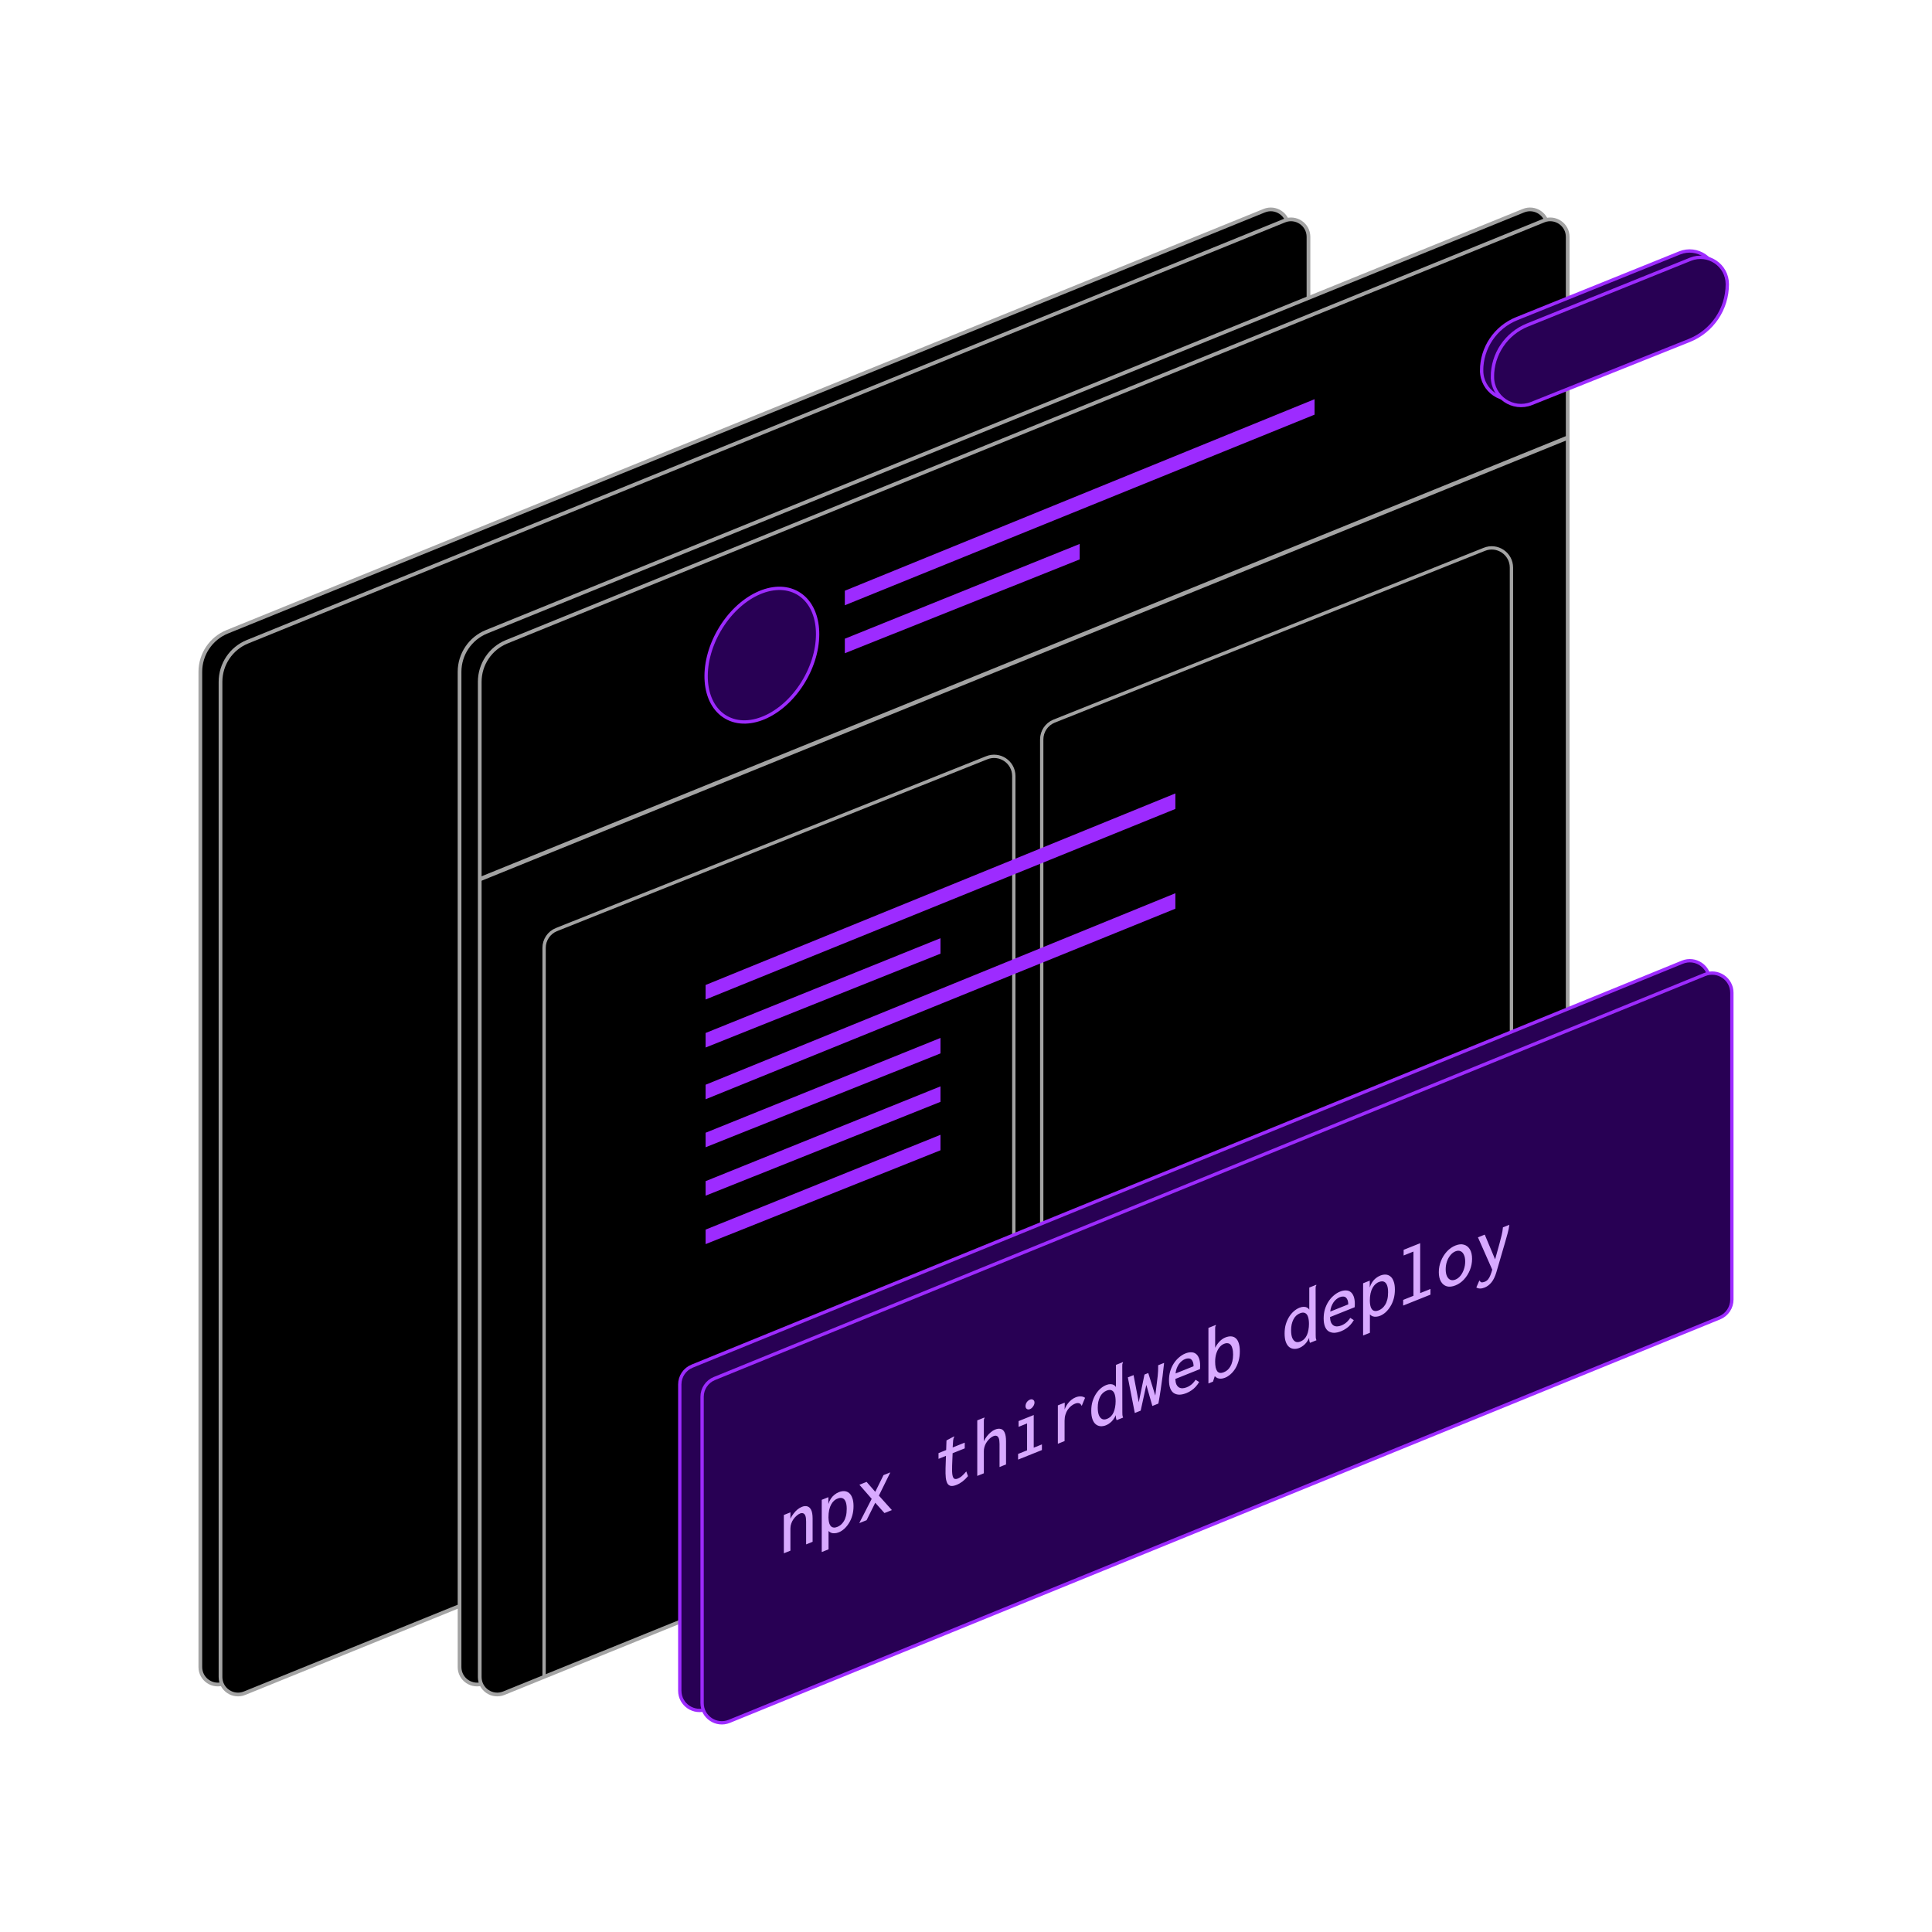 <svg width="510" height="510" viewBox="0 0 510 510" fill="none" xmlns="http://www.w3.org/2000/svg">
<g clip-path="url(#clip0_5423_957)">
<path d="M332.941 333.271L59.237 444.331C56.2 445.56 52.882 443.33 52.882 440.056V177.351C52.882 172.699 55.7 168.521 60.001 166.774L333.713 55.618C336.75 54.389 340.068 56.618 340.068 59.892V322.686C340.068 327.338 337.251 331.516 332.941 333.271Z" fill="black" stroke="#A3A3A3" stroke-width="0.983" stroke-miterlimit="10"/>
<path d="M338.269 335.905L64.565 446.964C61.528 448.193 58.21 445.964 58.21 442.69V179.984C58.21 175.332 61.028 171.154 65.328 169.407L339.05 58.251C342.087 57.022 345.405 59.252 345.405 62.526V325.319C345.405 329.971 342.587 334.149 338.277 335.905H338.269Z" fill="black" stroke="#A3A3A3" stroke-width="0.983" stroke-miterlimit="10"/>
<path d="M401.378 333.271L127.666 444.331C124.629 445.56 121.311 443.33 121.311 440.056V177.351C121.311 172.699 124.129 168.521 128.429 166.774L402.151 55.618C405.188 54.389 408.506 56.618 408.506 59.892V322.686C408.506 327.338 405.688 331.516 401.378 333.271Z" fill="black" stroke="#A3A3A3" stroke-width="0.983" stroke-miterlimit="10"/>
<path d="M406.707 335.905L132.994 446.964C129.957 448.193 126.639 445.964 126.639 442.69V179.984C126.639 175.332 129.457 171.154 133.758 169.407L407.479 58.251C410.516 57.022 413.834 59.252 413.834 62.526V325.319C413.834 329.971 411.016 334.149 406.707 335.905Z" fill="black" stroke="#A3A3A3" stroke-width="0.983" stroke-miterlimit="10"/>
<path d="M126.65 232.097L413.836 115.517" stroke="#A3A3A3" stroke-width="1.088" stroke-miterlimit="10"/>
<path d="M212.389 179.456C217.614 170.405 216.804 160.153 210.578 156.559C204.352 152.964 195.069 157.388 189.843 166.439C184.617 175.49 185.428 185.742 191.654 189.336C197.88 192.931 207.163 188.507 212.389 179.456Z" fill="#280054" stroke="#9D2BFF" stroke-width="0.878" stroke-miterlimit="10"/>
<path d="M143.625 442.639V250.223C143.625 248.107 144.906 246.194 146.873 245.395L260.443 200.042C263.875 198.647 267.622 201.166 267.622 204.87V392.003" stroke="#A3A3A3" stroke-width="0.878" stroke-miterlimit="10"/>
<path d="M274.987 389.289V195.196C274.987 193.081 276.268 191.167 278.234 190.369L391.804 145.016C395.236 143.62 398.984 146.139 398.984 149.844V338.934" stroke="#A3A3A3" stroke-width="0.878" stroke-miterlimit="10"/>
<path d="M186.264 260.009V263.844L310.27 213.541V209.451L186.264 260.009Z" fill="#9D2BFF"/>
<path d="M186.264 272.681V276.517L248.267 251.738V247.657L186.264 272.681Z" fill="#9D2BFF"/>
<path d="M223.016 155.935V159.771L347.013 109.459V105.378L223.016 155.935Z" fill="#9D2BFF"/>
<path d="M223.016 168.602V172.438L285.01 147.668V143.587L223.016 168.602Z" fill="#9D2BFF"/>
<path d="M186.264 286.341V290.176L310.27 239.873V235.783L186.264 286.341Z" fill="#9D2BFF"/>
<path d="M186.264 299.013V302.849L248.267 278.07V273.989L186.264 299.013Z" fill="#9D2BFF"/>
<path d="M186.264 311.795V315.631L248.267 290.861V286.771L186.264 311.795Z" fill="#9D2BFF"/>
<path d="M186.264 324.584V328.419L248.267 303.641V299.56L186.264 324.584Z" fill="#9D2BFF"/>
<path d="M448.031 344.613L186.625 451.126C183.193 452.521 179.445 450.002 179.445 446.298V365.459C179.445 363.344 180.726 361.43 182.692 360.632L444.099 253.996C447.531 252.6 451.279 255.119 451.279 258.823V339.785C451.279 341.901 449.998 343.814 448.031 344.613Z" fill="#280054" stroke="#9D2BFF" stroke-width="0.878" stroke-miterlimit="10"/>
<path d="M453.922 347.877L192.515 454.39C189.083 455.786 185.335 453.266 185.335 449.562V368.723C185.335 366.608 186.617 364.694 188.583 363.896L449.99 257.26C453.422 255.864 457.17 258.383 457.17 262.087V343.049C457.17 345.165 455.888 347.078 453.922 347.877Z" fill="#280054" stroke="#9D2BFF" stroke-width="0.878" stroke-miterlimit="10"/>
<path d="M391.117 97.82C391.117 103.157 396.506 106.817 401.466 104.833L443.044 88.218C449.127 85.786 453.112 79.906 453.112 73.358C453.112 68.328 448.029 64.896 443.36 66.775L400.342 84.136C394.76 86.392 391.108 91.799 391.108 97.82H391.117Z" fill="#280054" stroke="#9D2BFF" stroke-width="0.878" stroke-miterlimit="10"/>
<path d="M393.97 99.49C393.97 104.827 399.359 108.487 404.319 106.503L445.897 89.888C451.98 87.456 455.965 81.575 455.965 75.028C455.965 69.998 450.882 66.566 446.213 68.445L403.195 85.806C397.613 88.062 393.961 93.469 393.961 99.49H393.97Z" fill="#280054" stroke="#9D2BFF" stroke-width="0.878" stroke-miterlimit="10"/>
<path d="M206.915 410.032V399.917L208.65 399.223V400.894C208.881 400.421 209.154 399.982 209.467 399.578C209.78 399.16 210.12 398.796 210.487 398.488C210.869 398.175 211.263 397.936 211.672 397.773C212.202 397.56 212.679 397.516 213.101 397.641C213.523 397.751 213.863 398.062 214.121 398.574C214.38 399.086 214.509 399.855 214.509 400.881V406.994L212.794 407.68V401.611C212.794 400.952 212.726 400.451 212.59 400.11C212.454 399.768 212.264 399.559 212.019 399.481C211.774 399.388 211.495 399.405 211.182 399.53C210.896 399.644 210.603 399.835 210.304 400.101C210.004 400.353 209.725 400.655 209.467 401.007C209.222 401.355 209.024 401.741 208.875 402.168C208.725 402.579 208.65 403.005 208.65 403.445V409.338L206.915 410.032ZM216.918 409.702V395.916L218.674 395.214V397.017C218.837 396.482 219.055 396.014 219.327 395.612C219.613 395.19 219.933 394.842 220.287 394.569C220.654 394.275 221.042 394.046 221.45 393.883C221.968 393.676 222.458 393.59 222.92 393.625C223.383 393.66 223.791 393.826 224.145 394.125C224.499 394.408 224.778 394.839 224.982 395.417C225.2 395.975 225.309 396.693 225.309 397.573C225.309 398.467 225.2 399.295 224.982 400.056C224.764 400.818 224.465 401.494 224.084 402.087C223.717 402.673 223.301 403.177 222.839 403.596C222.376 404.001 221.9 404.302 221.41 404.498C221.056 404.639 220.709 404.719 220.368 404.738C220.028 404.772 219.715 404.736 219.429 404.63C219.157 404.519 218.919 404.358 218.715 404.146V408.984L216.918 409.702ZM221.042 403.062C221.355 402.936 221.655 402.758 221.94 402.526C222.24 402.275 222.505 401.963 222.737 401.592C222.982 401.201 223.172 400.736 223.308 400.198C223.444 399.66 223.512 399.024 223.512 398.292C223.512 397.529 223.424 396.92 223.247 396.463C223.07 395.991 222.811 395.677 222.471 395.52C222.131 395.363 221.716 395.367 221.226 395.534C220.858 395.652 220.518 395.847 220.205 396.118C219.906 396.385 219.64 396.725 219.409 397.14C219.178 397.555 219.001 398.044 218.878 398.606C218.756 399.168 218.694 399.816 218.694 400.549C218.708 401.012 218.749 401.414 218.817 401.753C218.885 402.092 218.987 402.374 219.123 402.598C219.259 402.822 219.416 402.986 219.593 403.092C219.783 403.191 220.001 403.243 220.246 403.248C220.491 403.238 220.756 403.176 221.042 403.062ZM226.82 402.07L230.106 395.654L226.86 391.939L228.759 391.18L231.046 393.805L233.23 389.391L235.027 388.673L232.005 394.806L235.435 398.624L233.475 399.408L231.046 396.685L228.759 401.294L226.82 402.07ZM252.502 391.973C251.917 392.207 251.427 392.3 251.032 392.253C250.651 392.185 250.345 391.978 250.113 391.631C249.896 391.264 249.746 390.744 249.664 390.074C249.596 389.397 249.576 388.555 249.603 387.547L249.848 380.237L251.665 379.269L251.869 379.165L251.889 379.311C251.821 379.441 251.76 379.568 251.706 379.692C251.665 379.811 251.631 380.001 251.604 380.261L251.42 383.017L251.481 383.3L251.338 386.919C251.297 387.991 251.325 388.801 251.42 389.349C251.515 389.883 251.679 390.213 251.91 390.341C252.155 390.462 252.461 390.45 252.829 390.303C253.278 390.123 253.672 389.87 254.013 389.543C254.367 389.211 254.72 388.835 255.074 388.415L255.523 389.665C255.061 390.216 254.578 390.688 254.074 391.08C253.584 391.452 253.06 391.75 252.502 391.973ZM247.745 383.585L254.666 380.817V382.334L247.745 385.102V383.585ZM257.973 374.942L259.688 374.256L259.872 374.183V374.359C259.804 374.474 259.756 374.588 259.729 374.702C259.715 374.81 259.709 374.989 259.709 375.238V380.449C259.94 379.961 260.219 379.512 260.546 379.103C260.872 378.693 261.212 378.345 261.566 378.057C261.934 377.748 262.301 377.521 262.669 377.374C263.24 377.145 263.744 377.09 264.179 377.209C264.629 377.308 264.969 377.627 265.2 378.164C265.445 378.682 265.568 379.446 265.568 380.458V386.571L263.853 387.257V381.188C263.853 380.514 263.785 380.006 263.649 379.664C263.513 379.323 263.322 379.113 263.077 379.036C262.846 378.952 262.573 378.973 262.26 379.098C262.015 379.196 261.77 379.338 261.525 379.524C261.28 379.71 261.049 379.935 260.831 380.198C260.614 380.446 260.416 380.73 260.239 381.05C260.076 381.35 259.947 381.673 259.851 382.019C259.756 382.365 259.709 382.728 259.709 383.109V388.914L257.973 389.608V374.942ZM268.752 385.297V383.801L271.121 382.854V375.752L268.875 376.65V375.133L272.876 373.533V382.152L275.04 381.286V382.781L268.752 385.297ZM271.896 371.968C271.57 372.098 271.291 372.085 271.059 371.929C270.828 371.772 270.712 371.525 270.712 371.188C270.712 370.822 270.821 370.478 271.039 370.156C271.27 369.829 271.556 369.597 271.896 369.461C272.209 369.336 272.482 369.352 272.713 369.508C272.958 369.659 273.08 369.904 273.08 370.241C273.08 370.578 272.958 370.92 272.713 371.267C272.482 371.609 272.209 371.843 271.896 371.968ZM279.246 370.985L281.063 370.258L281.022 373.177L280.797 373.003C280.879 372.516 281.015 372.058 281.206 371.63C281.41 371.197 281.648 370.801 281.92 370.443C282.206 370.079 282.519 369.764 282.859 369.495C283.2 369.227 283.553 369.02 283.921 368.873C284.425 368.672 284.88 368.584 285.289 368.612C285.711 368.619 286.092 368.745 286.432 368.99L285.677 370.809L285.595 371.04L285.452 371.009C285.411 370.908 285.364 370.817 285.309 370.736C285.268 370.635 285.159 370.547 284.983 370.471C284.778 370.392 284.581 370.361 284.391 370.378C284.2 370.396 283.982 370.454 283.737 370.552C283.411 370.682 283.084 370.879 282.757 371.141C282.431 371.404 282.131 371.729 281.859 372.116C281.6 372.498 281.396 372.939 281.247 373.439C281.097 373.924 281.022 374.459 281.022 375.046V380.411L279.246 381.121V370.985ZM291.944 376.24C291.454 376.436 290.978 376.516 290.515 376.482C290.052 376.447 289.637 376.283 289.27 375.99C288.902 375.698 288.61 375.258 288.392 374.67C288.174 374.083 288.065 373.335 288.065 372.426C288.065 371.518 288.174 370.697 288.392 369.965C288.623 369.213 288.923 368.551 289.29 367.979C289.671 367.386 290.093 366.895 290.556 366.505C291.019 366.115 291.502 365.819 292.005 365.617C292.4 365.459 292.761 365.381 293.087 365.382C293.428 365.378 293.72 365.444 293.965 365.581C294.224 365.697 294.428 365.887 294.578 366.149V360.301L296.231 359.639L296.435 359.558V359.733C296.354 359.854 296.299 359.971 296.272 360.085C296.259 360.193 296.252 360.371 296.252 360.62L296.272 372.794C296.272 373.043 296.279 373.289 296.293 373.533C296.32 373.771 296.381 373.996 296.476 374.207L294.761 374.893C294.693 374.744 294.646 374.602 294.619 374.466C294.591 374.331 294.571 374.192 294.557 374.051C294.557 373.89 294.557 373.729 294.557 373.567C294.367 373.981 294.142 374.364 293.884 374.716C293.625 375.069 293.332 375.369 293.006 375.617C292.679 375.88 292.325 376.087 291.944 376.24ZM292.23 374.542C292.638 374.379 292.985 374.152 293.271 373.862C293.557 373.572 293.788 373.223 293.965 372.815C294.142 372.407 294.271 371.959 294.353 371.472C294.448 370.965 294.496 370.44 294.496 369.898C294.496 369.15 294.414 368.531 294.251 368.039C294.088 367.533 293.829 367.196 293.475 367.03C293.121 366.849 292.672 366.868 292.128 367.085C291.747 367.238 291.407 367.455 291.107 367.736C290.808 368.017 290.563 368.356 290.372 368.755C290.182 369.139 290.032 369.573 289.923 370.056C289.828 370.519 289.78 371.022 289.78 371.565C289.78 372.371 289.875 373.029 290.066 373.539C290.27 374.044 290.556 374.391 290.923 374.581C291.291 374.757 291.726 374.744 292.23 374.542ZM299.559 372.996L297.722 363.595L299.232 362.99L300.6 370.161L302.111 362.85L303.111 362.45L304.969 368.391C305.132 367.124 305.262 366.083 305.357 365.268C305.466 364.447 305.547 363.77 305.602 363.235C305.656 362.7 305.69 362.254 305.704 361.897C305.718 361.525 305.724 361.163 305.724 360.811V360.393L307.296 359.765C307.174 360.928 307.038 362.111 306.888 363.314C306.738 364.517 306.568 365.721 306.378 366.926C306.201 368.126 306.003 369.319 305.786 370.505L304.193 371.142L302.601 365.579L301.111 372.375L299.559 372.996ZM313.196 367.739C312.516 368.011 311.89 368.152 311.318 368.16C310.76 368.149 310.27 368.008 309.848 367.737C309.44 367.461 309.127 367.036 308.909 366.463C308.691 365.891 308.583 365.187 308.583 364.351C308.583 363.501 308.691 362.703 308.909 361.956C309.141 361.204 309.454 360.522 309.848 359.909C310.243 359.297 310.706 358.767 311.237 358.321C311.767 357.859 312.332 357.508 312.931 357.269C313.462 357.057 313.965 356.958 314.442 356.973C314.918 356.973 315.326 357.102 315.667 357.362C316.02 357.616 316.299 358.01 316.504 358.544C316.708 359.064 316.81 359.734 316.81 360.555C316.81 360.687 316.803 360.836 316.789 361.003C316.789 361.149 316.783 361.284 316.769 361.407L310.257 364.012C310.284 364.602 310.379 365.084 310.542 365.458C310.719 365.813 310.944 366.075 311.216 366.244C311.488 366.399 311.795 366.475 312.135 366.471C312.489 366.461 312.863 366.377 313.258 366.219C313.571 366.094 313.863 365.94 314.135 365.758C314.421 365.571 314.687 365.347 314.932 365.088C315.177 364.829 315.401 364.541 315.605 364.225L316.544 364.817C316.272 365.277 315.959 365.703 315.605 366.094C315.265 366.464 314.891 366.783 314.483 367.049C314.088 367.324 313.659 367.554 313.196 367.739ZM310.318 362.558L315.075 360.655C315.075 360.215 315.02 359.849 314.911 359.555C314.802 359.262 314.653 359.028 314.462 358.855C314.272 358.682 314.033 358.594 313.748 358.591C313.475 358.568 313.169 358.625 312.829 358.761C312.516 358.886 312.223 359.062 311.951 359.288C311.679 359.5 311.427 359.769 311.196 360.096C310.978 360.418 310.787 360.787 310.624 361.204C310.474 361.601 310.372 362.052 310.318 362.558ZM323.363 363.694C322.996 363.841 322.649 363.921 322.322 363.935C321.995 363.948 321.689 363.902 321.403 363.797C321.131 363.671 320.886 363.498 320.668 363.277L320.199 364.718L318.994 365.2V350.534L320.75 349.832L320.954 349.75V349.926C320.872 350.047 320.818 350.164 320.791 350.277C320.777 350.385 320.77 350.564 320.77 350.813V355.782C320.92 355.488 321.09 355.2 321.281 354.918C321.471 354.637 321.682 354.377 321.914 354.138C322.159 353.878 322.41 353.66 322.669 353.484C322.928 353.307 323.186 353.167 323.445 353.063C324.016 352.835 324.534 352.738 324.996 352.773C325.473 352.802 325.881 352.968 326.221 353.272C326.562 353.561 326.82 353.993 326.997 354.567C327.188 355.136 327.283 355.852 327.283 356.717C327.283 357.626 327.174 358.469 326.956 359.245C326.738 360.006 326.446 360.687 326.078 361.289C325.711 361.876 325.289 362.374 324.813 362.785C324.35 363.19 323.867 363.493 323.363 363.694ZM323.098 362.217C323.411 362.092 323.71 361.914 323.996 361.682C324.282 361.436 324.54 361.12 324.772 360.734C325.003 360.348 325.18 359.896 325.303 359.378C325.439 358.84 325.507 358.234 325.507 357.56C325.507 356.929 325.446 356.404 325.323 355.984C325.214 355.544 325.058 355.211 324.853 354.985C324.649 354.744 324.398 354.61 324.098 354.583C323.812 354.536 323.492 354.584 323.139 354.725C322.662 354.916 322.247 355.236 321.893 355.685C321.539 356.134 321.26 356.686 321.056 357.339C320.866 357.987 320.77 358.685 320.77 359.432C320.77 360.004 320.811 360.501 320.893 360.922C320.988 361.339 321.124 361.68 321.301 361.946C321.492 362.193 321.73 362.347 322.016 362.408C322.315 362.45 322.676 362.386 323.098 362.217ZM342.982 355.825C342.492 356.021 342.016 356.101 341.553 356.066C341.09 356.032 340.675 355.868 340.308 355.575C339.94 355.282 339.648 354.842 339.43 354.255C339.212 353.668 339.103 352.92 339.103 352.011C339.103 351.102 339.212 350.282 339.43 349.55C339.661 348.798 339.961 348.135 340.328 347.563C340.709 346.971 341.131 346.48 341.594 346.09C342.057 345.699 342.54 345.403 343.043 345.202C343.438 345.044 343.799 344.966 344.125 344.967C344.466 344.963 344.758 345.029 345.003 345.166C345.262 345.282 345.466 345.472 345.616 345.734V339.885L347.269 339.224L347.474 339.142V339.318C347.392 339.439 347.337 339.556 347.31 339.669C347.297 339.777 347.29 339.956 347.29 340.205L347.31 352.378C347.31 352.628 347.317 352.874 347.331 353.118C347.358 353.356 347.419 353.581 347.514 353.792L345.799 354.478C345.731 354.329 345.684 354.187 345.657 354.051C345.629 353.916 345.609 353.777 345.595 353.636C345.595 353.475 345.595 353.314 345.595 353.152C345.405 353.566 345.18 353.949 344.922 354.301C344.663 354.654 344.37 354.954 344.044 355.202C343.717 355.465 343.363 355.672 342.982 355.825ZM343.268 354.127C343.676 353.964 344.023 353.737 344.309 353.447C344.595 353.157 344.826 352.808 345.003 352.4C345.18 351.992 345.31 351.544 345.391 351.057C345.486 350.55 345.534 350.025 345.534 349.483C345.534 348.735 345.452 348.116 345.289 347.624C345.126 347.118 344.867 346.781 344.513 346.615C344.159 346.434 343.71 346.452 343.166 346.67C342.785 346.823 342.445 347.039 342.145 347.32C341.846 347.601 341.601 347.941 341.41 348.34C341.22 348.724 341.07 349.158 340.961 349.641C340.866 350.104 340.818 350.607 340.818 351.149C340.818 351.956 340.913 352.614 341.104 353.124C341.308 353.629 341.594 353.976 341.961 354.166C342.329 354.342 342.764 354.329 343.268 354.127ZM354.027 351.407C353.346 351.679 352.72 351.819 352.149 351.828C351.591 351.817 351.101 351.676 350.679 351.405C350.27 351.128 349.957 350.704 349.74 350.131C349.522 349.559 349.413 348.855 349.413 348.019C349.413 347.169 349.522 346.371 349.74 345.624C349.971 344.872 350.284 344.189 350.679 343.577C351.073 342.965 351.536 342.435 352.067 341.988C352.598 341.527 353.163 341.176 353.761 340.937C354.292 340.724 354.796 340.626 355.272 340.64C355.748 340.64 356.157 340.77 356.497 341.03C356.851 341.284 357.13 341.678 357.334 342.212C357.538 342.732 357.64 343.402 357.64 344.223C357.64 344.354 357.633 344.504 357.62 344.67C357.62 344.817 357.613 344.952 357.599 345.074L351.087 347.679C351.114 348.27 351.209 348.752 351.373 349.126C351.55 349.481 351.774 349.743 352.047 349.912C352.319 350.067 352.625 350.143 352.965 350.138C353.319 350.129 353.693 350.045 354.088 349.887C354.401 349.762 354.694 349.608 354.966 349.426C355.252 349.238 355.517 349.015 355.762 348.756C356.007 348.497 356.232 348.209 356.436 347.893L357.375 348.484C357.103 348.945 356.79 349.371 356.436 349.762C356.096 350.132 355.721 350.45 355.313 350.716C354.918 350.992 354.49 351.222 354.027 351.407ZM351.148 346.226L355.905 344.323C355.905 343.883 355.851 343.517 355.742 343.223C355.633 342.929 355.483 342.696 355.293 342.523C355.102 342.35 354.864 342.262 354.578 342.259C354.306 342.236 354 342.293 353.659 342.429C353.346 342.554 353.054 342.73 352.781 342.956C352.509 343.167 352.257 343.437 352.026 343.764C351.808 344.085 351.618 344.455 351.454 344.872C351.305 345.269 351.203 345.72 351.148 346.226ZM359.825 352.54V338.753L361.58 338.051V339.854C361.744 339.32 361.962 338.851 362.234 338.449C362.52 338.027 362.839 337.679 363.193 337.406C363.561 337.112 363.949 336.884 364.357 336.721C364.874 336.514 365.364 336.428 365.827 336.462C366.29 336.497 366.698 336.664 367.052 336.962C367.406 337.245 367.685 337.676 367.889 338.254C368.106 338.812 368.215 339.531 368.215 340.41C368.215 341.304 368.106 342.132 367.889 342.894C367.671 343.655 367.372 344.332 366.99 344.924C366.623 345.511 366.208 346.014 365.745 346.434C365.282 346.839 364.806 347.139 364.316 347.335C363.962 347.477 363.615 347.557 363.275 347.576C362.935 347.609 362.622 347.573 362.336 347.468C362.064 347.357 361.825 347.195 361.621 346.984V351.821L359.825 352.54ZM363.949 345.899C364.262 345.774 364.561 345.595 364.847 345.364C365.146 345.112 365.412 344.801 365.643 344.43C365.888 344.038 366.079 343.574 366.215 343.036C366.351 342.497 366.419 341.862 366.419 341.129C366.419 340.367 366.33 339.757 366.153 339.3C365.977 338.829 365.718 338.514 365.378 338.357C365.037 338.2 364.622 338.205 364.132 338.372C363.765 338.489 363.425 338.684 363.112 338.956C362.812 339.222 362.547 339.563 362.315 339.978C362.084 340.393 361.907 340.881 361.785 341.443C361.662 342.006 361.601 342.653 361.601 343.386C361.614 343.85 361.655 344.251 361.723 344.59C361.791 344.929 361.893 345.211 362.03 345.435C362.166 345.659 362.322 345.824 362.499 345.929C362.69 346.029 362.907 346.081 363.152 346.085C363.397 346.075 363.663 346.013 363.949 345.899ZM370.4 344.638V343.143L373.115 342.056V330.381L370.522 331.418V329.923L374.891 328.175V341.346L377.606 340.26V341.755L370.4 344.638ZM384.2 339.315C383.357 339.653 382.601 339.735 381.934 339.562C381.281 339.369 380.764 338.953 380.383 338.314C380.002 337.675 379.811 336.842 379.811 335.816C379.811 334.79 380.002 333.805 380.383 332.861C380.764 331.917 381.281 331.087 381.934 330.371C382.601 329.65 383.357 329.121 384.2 328.783C385.044 328.446 385.793 328.373 386.446 328.567C387.113 328.754 387.637 329.168 388.018 329.807C388.399 330.446 388.59 331.278 388.59 332.305C388.59 333.331 388.399 334.316 388.018 335.26C387.637 336.204 387.113 337.036 386.446 337.757C385.793 338.458 385.044 338.978 384.2 339.315ZM384.2 337.776C384.704 337.575 385.146 337.237 385.527 336.762C385.909 336.287 386.208 335.727 386.426 335.083C386.657 334.433 386.773 333.742 386.773 333.009C386.773 332.276 386.657 331.678 386.426 331.213C386.208 330.743 385.909 330.431 385.527 330.275C385.146 330.105 384.704 330.121 384.2 330.322C383.711 330.518 383.268 330.856 382.873 331.337C382.492 331.797 382.186 332.352 381.955 333.002C381.737 333.646 381.628 334.334 381.628 335.067C381.628 335.8 381.737 336.402 381.955 336.871C382.173 337.341 382.472 337.661 382.853 337.831C383.248 337.996 383.697 337.978 384.2 337.776ZM391.897 339.887C391.448 340.066 391.04 340.149 390.672 340.135C390.318 340.13 389.998 340.038 389.713 339.859L390.386 338.314L390.509 338.067L390.652 338.098C390.679 338.204 390.727 338.288 390.795 338.349C390.863 338.409 390.985 338.47 391.162 338.532C391.285 338.527 391.407 338.507 391.53 338.473C391.666 338.447 391.802 338.408 391.938 338.353C392.278 338.217 392.564 338.015 392.795 337.746C393.027 337.478 393.231 337.118 393.408 336.666C393.598 336.209 393.782 335.659 393.959 335.016L395.837 328.24C396.041 327.499 396.225 326.78 396.388 326.085C396.565 325.369 396.681 324.67 396.735 323.989L398.43 323.311C398.348 324.018 398.199 324.767 397.981 325.558C397.777 326.343 397.559 327.119 397.327 327.886L395 335.853C394.646 337.021 394.211 337.913 393.694 338.53C393.176 339.162 392.578 339.614 391.897 339.887ZM390.141 326.627L391.938 325.908L394.878 332.934L394.041 335.445L390.141 326.627Z" fill="#D8AAFF"/>
</g>
<defs>
<clipPath id="clip0_5423_957">
<rect width="405.215" height="400.431" fill="white" transform="translate(52.393 54.784)"/>
</clipPath>
</defs>
</svg>
